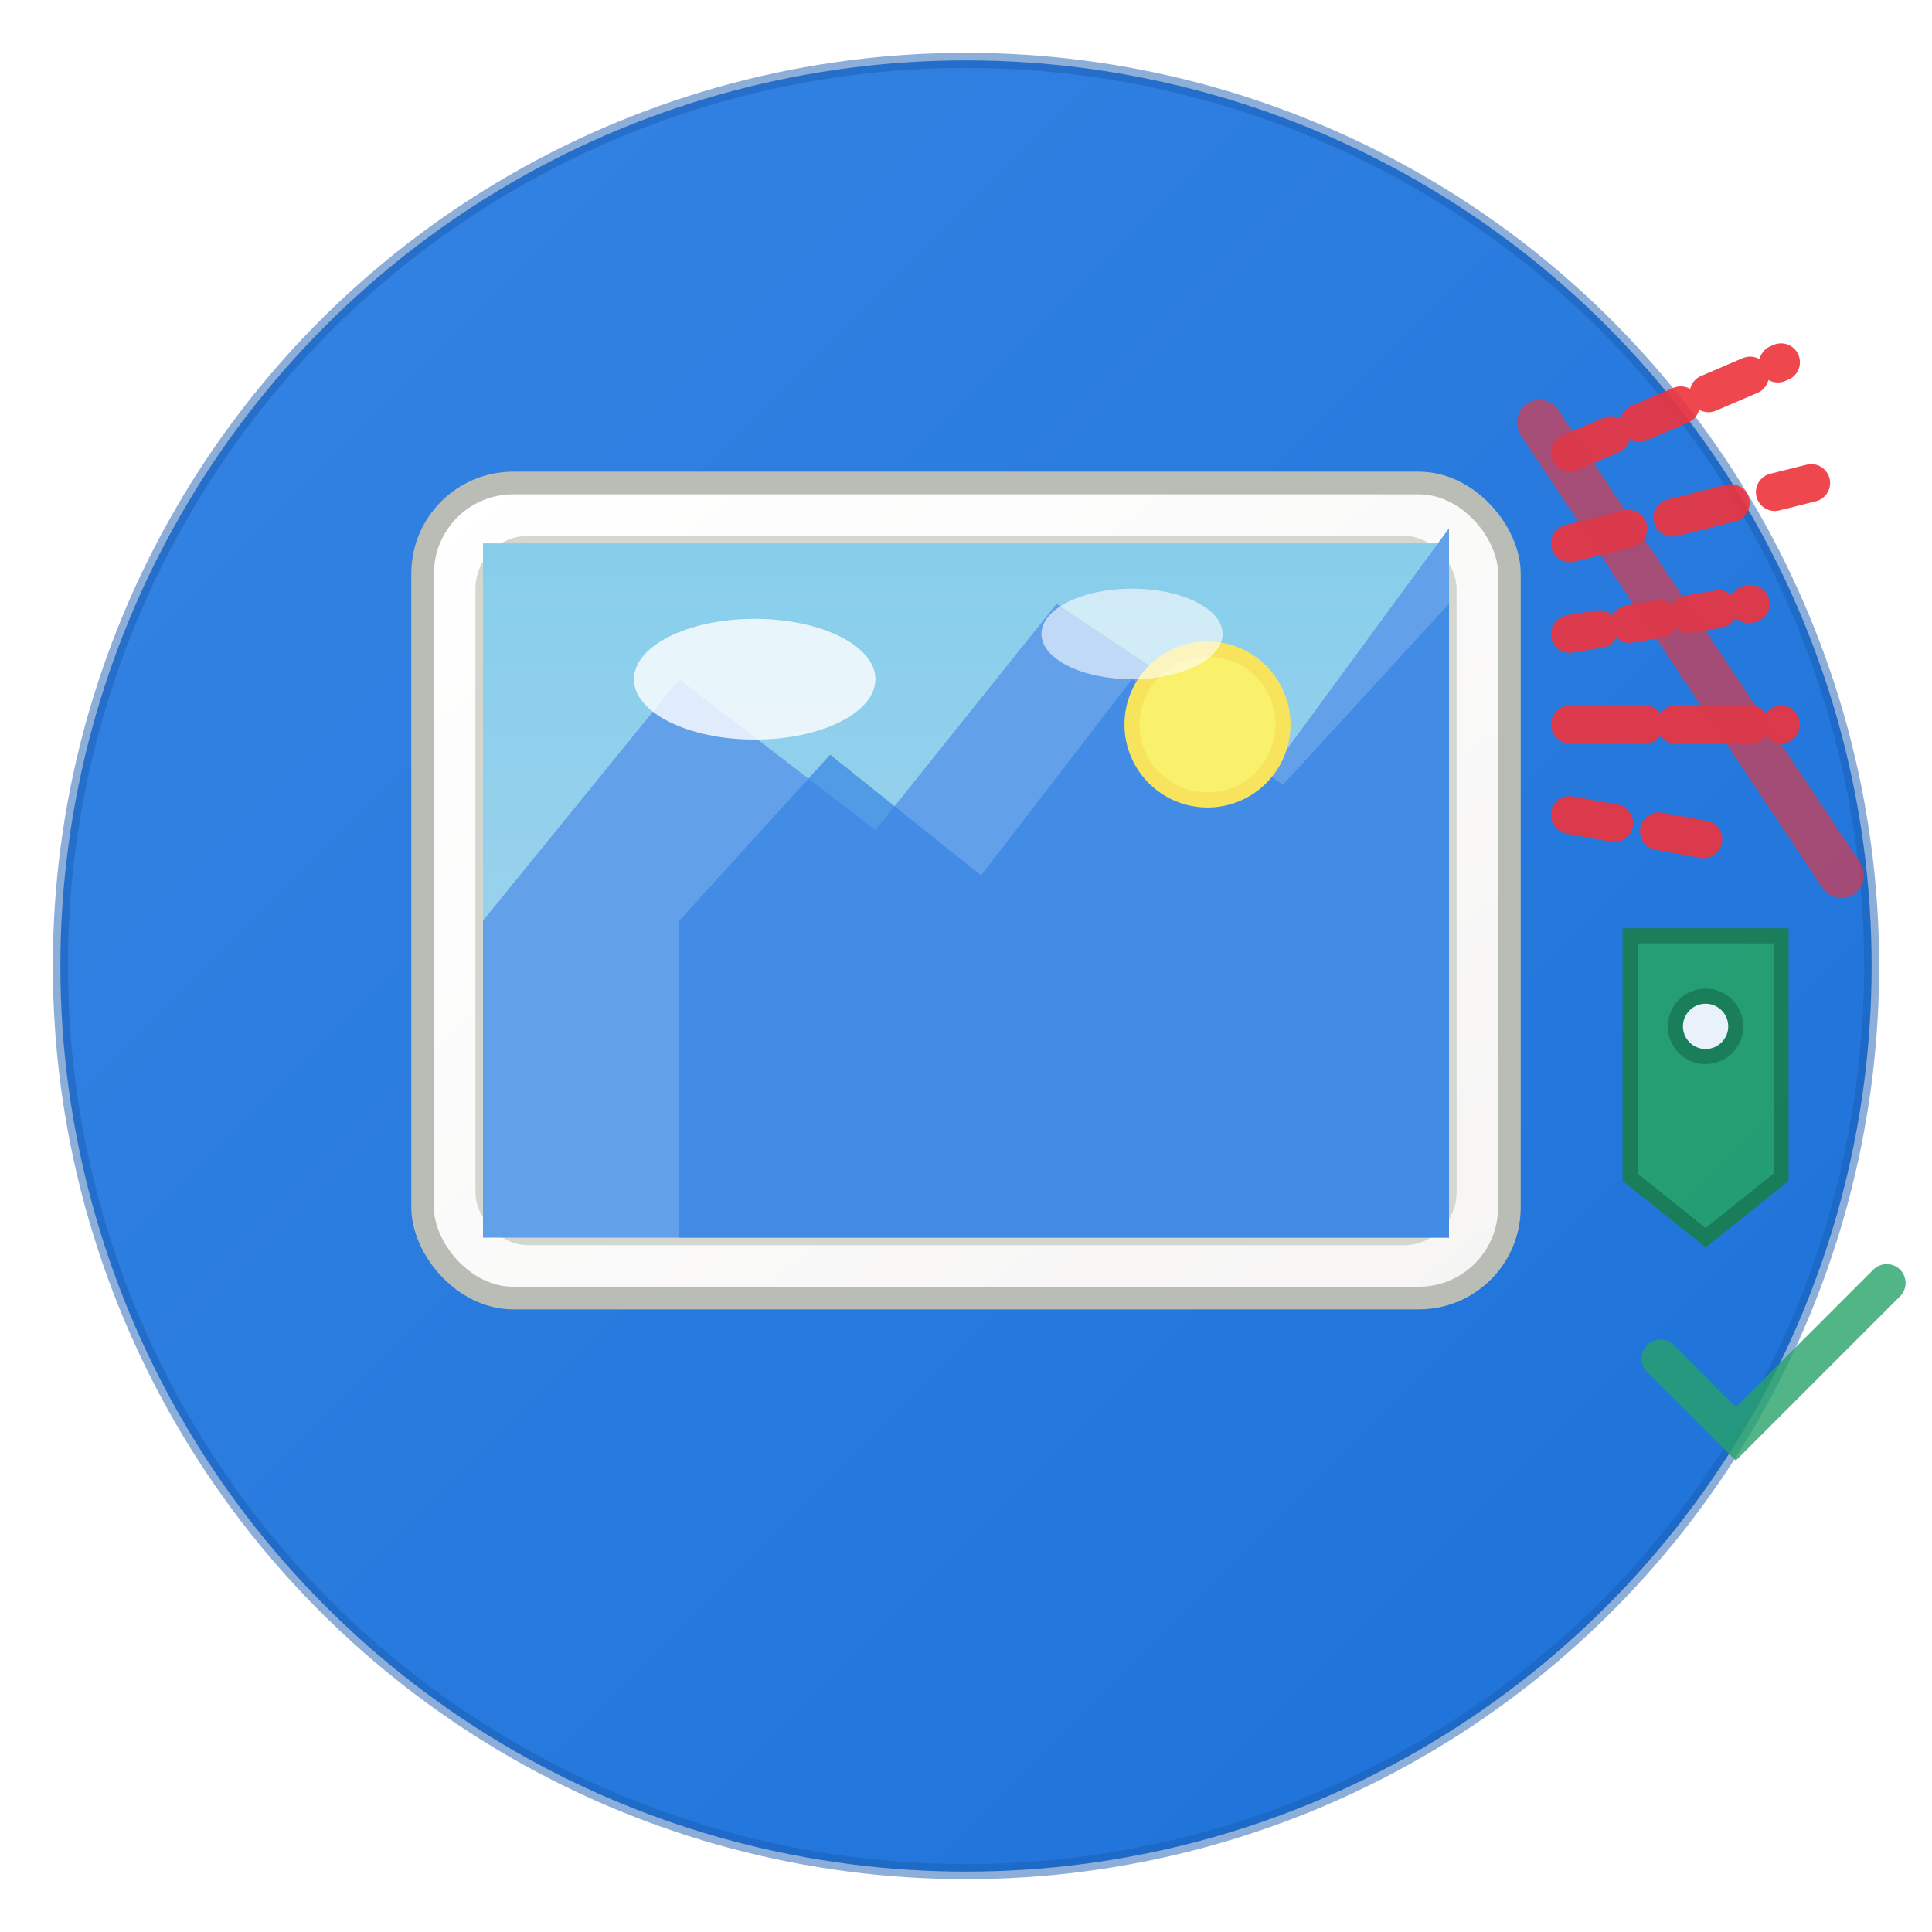 <?xml version="1.0" encoding="UTF-8"?>
<svg width="128" height="128" viewBox="0 0 128 128" xmlns="http://www.w3.org/2000/svg">
  <!-- Application icon for Scramble - Image Metadata Remover -->
  <defs>
    <linearGradient id="bgGradient" x1="0%" y1="0%" x2="100%" y2="100%">
      <stop offset="0%" style="stop-color:#3584e4;stop-opacity:1" />
      <stop offset="100%" style="stop-color:#1c71d8;stop-opacity:1" />
    </linearGradient>
    <linearGradient id="imageGradient" x1="0%" y1="0%" x2="100%" y2="100%">
      <stop offset="0%" style="stop-color:#ffffff;stop-opacity:1" />
      <stop offset="100%" style="stop-color:#f6f5f4;stop-opacity:1" />
    </linearGradient>
    
    <!-- Drop shadow filter -->
    <filter id="dropShadow" x="-20%" y="-20%" width="140%" height="140%">
      <feDropShadow dx="2" dy="2" stdDeviation="3" flood-opacity="0.3"/>
    </filter>
  </defs>
  
  <!-- Background circle with gradient -->
  <circle cx="64" cy="64" r="60" fill="url(#bgGradient)" filter="url(#dropShadow)"/>
  <circle cx="64" cy="64" r="60" fill="none" stroke="#1a5fb4" stroke-width="1" opacity="0.5"/>
  
  <!-- Main image frame -->
  <rect x="28" y="32" width="72" height="54" rx="6" fill="url(#imageGradient)" 
        stroke="#babdb6" stroke-width="1.5" filter="url(#dropShadow)"/>
  
  <!-- Inner image area -->
  <rect x="32" y="36" width="64" height="46" rx="3" fill="#f6f5f4" stroke="#d3d7cf" stroke-width="1"/>
  
  <!-- Landscape image content -->
  <defs>
    <linearGradient id="skyGradient" x1="0%" y1="0%" x2="0%" y2="100%">
      <stop offset="0%" style="stop-color:#87ceeb;stop-opacity:1" />
      <stop offset="100%" style="stop-color:#98d1ed;stop-opacity:1" />
    </linearGradient>
  </defs>
  
  <!-- Sky background -->
  <rect x="32" y="36" width="64" height="25" fill="url(#skyGradient)"/>
  
  <!-- Mountains -->
  <polygon points="32,61 45,45 58,55 70,40 85,50 96,35 96,82 32,82" fill="#62a0ea"/>
  <polygon points="45,61 55,50 65,58 75,45 85,52 96,40 96,82 45,82" fill="#3584e4" opacity="0.7"/>
  
  <!-- Sun -->
  <circle cx="80" cy="48" r="5" fill="#f9f06b" stroke="#f8e45c" stroke-width="1"/>
  
  <!-- Clouds -->
  <ellipse cx="50" cy="45" rx="8" ry="4" fill="white" opacity="0.8"/>
  <ellipse cx="75" cy="42" rx="6" ry="3" fill="white" opacity="0.6"/>
  
  <!-- Metadata data being removed/scrambled -->
  <g stroke="#ed333b" stroke-width="2.5" stroke-linecap="round" opacity="0.9">
    <!-- Metadata text lines being scrambled away -->
    <line x1="104" y1="30" x2="118" y2="24" stroke-dasharray="3,2"/>
    <line x1="104" y1="36" x2="120" y2="32" stroke-dasharray="4,3"/>
    <line x1="104" y1="42" x2="116" y2="40" stroke-dasharray="2,2"/>
    <line x1="104" y1="48" x2="118" y2="48" stroke-dasharray="5,2"/>
    <line x1="104" y1="54" x2="115" y2="56" stroke-dasharray="3,3"/>
    
    <!-- Crossing out effect -->
    <line x1="102" y1="28" x2="122" y2="58" stroke-width="3" opacity="0.7"/>
  </g>
  
  <!-- Privacy/security shield indicator -->
  <g fill="#26a269" stroke="#1a7e4c" stroke-width="1" opacity="0.9">
    <path d="M108 62 L118 62 L118 78 L113 82 L108 78 Z" />
    <circle cx="113" cy="68" r="2" fill="white"/>
  </g>
  
  <!-- Clean/checkmark indicator -->
  <g stroke="#26a269" stroke-width="2.5" stroke-linecap="round" opacity="0.8">
    <path d="M110 90 L115 95 L125 85" fill="none"/>
  </g>
</svg>